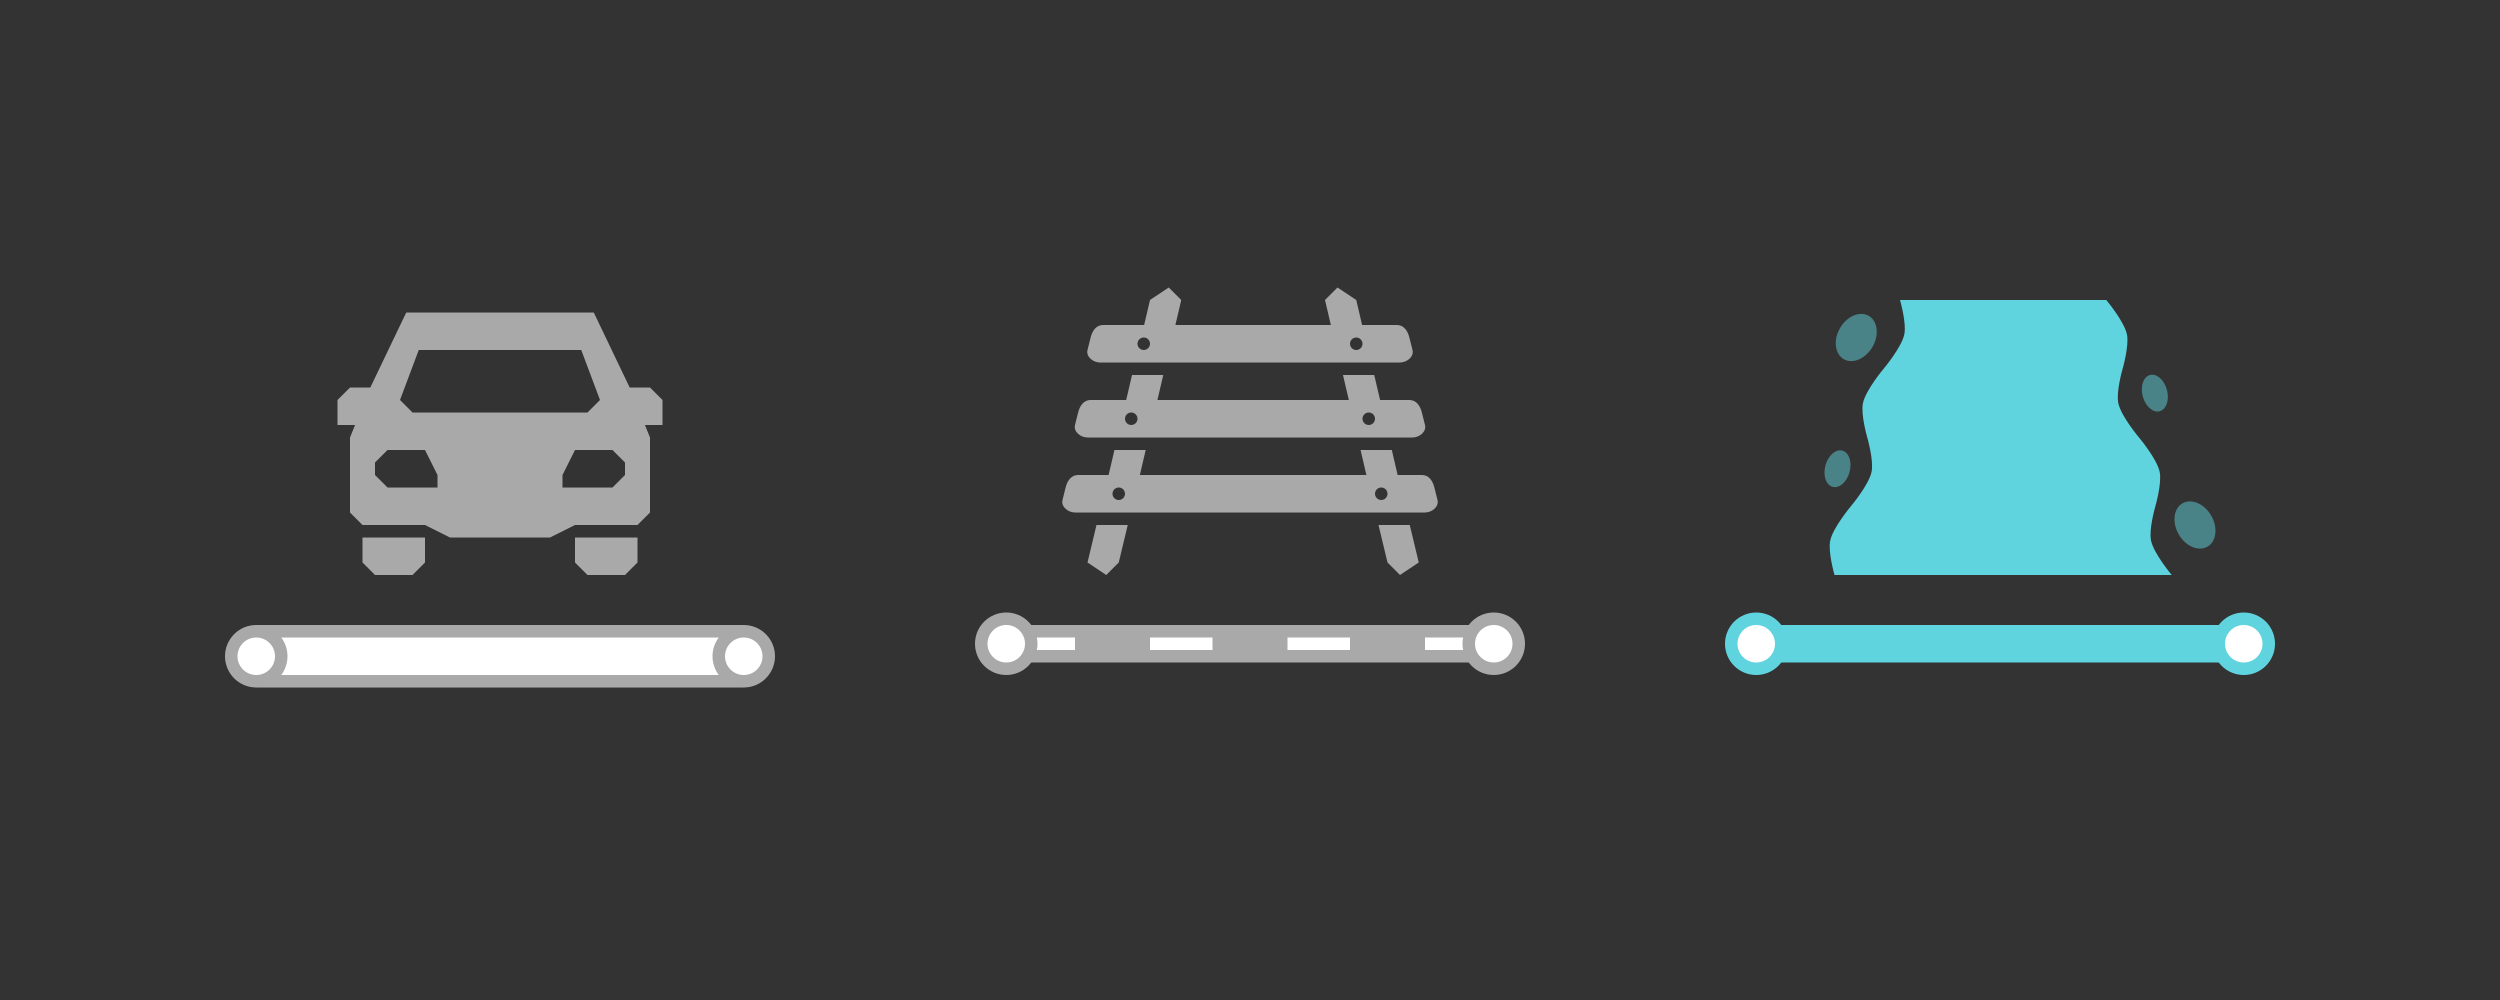 <?xml version="1.0" encoding="UTF-8"?>
<svg version="1.1" xmlns="http://www.w3.org/2000/svg" xmlns:xlink="http://www.w3.org/1999/xlink" viewBox="0 0 200 80">
    <rect x="0" y="0" width="200" height="80" fill="#333333" stroke="none"/>
    <g id="img-waterway-river">
      <path d="M140,50 L180,50 L180,53 L140,53 z" fill="#60D4DE"/>
      <path d="M146.762,46 C146.762,46 146.226,44.154 146.417,43.25 C146.638,42.203 148.071,40.5 148.071,40.5 C148.071,40.5 149.505,38.797 149.726,37.75 C149.917,36.846 149.381,35 149.381,35 C149.381,35 148.845,33.154 149.036,32.25 C149.257,31.203 150.69,29.5 150.69,29.5 C150.69,29.5 152.124,27.797 152.345,26.75 C152.536,25.846 152,24 152,24 L168.5,24 C168.5,24 169.933,25.703 170.155,26.75 C170.346,27.654 169.81,29.5 169.81,29.5 C169.81,29.5 169.273,31.346 169.464,32.25 C169.686,33.297 171.119,35 171.119,35 C171.119,35 172.552,36.703 172.774,37.75 C172.965,38.654 172.429,40.5 172.429,40.5 C172.429,40.5 171.892,42.346 172.083,43.25 C172.305,44.297 173.738,46 173.738,46 z" fill="#60D4DE"/>
      <path d="M147.966,37.759 C147.752,38.559 147.145,39.092 146.612,38.949 C146.078,38.806 145.82,38.041 146.034,37.241 C146.248,36.441 146.855,35.908 147.388,36.051 C147.922,36.194 148.18,36.959 147.966,37.759 z" fill="#60D4DE" opacity="0.5"/>
      <path d="M149.799,27.75 C149.247,28.707 148.217,29.146 147.5,28.732 C146.783,28.318 146.649,27.207 147.201,26.25 C147.753,25.293 148.783,24.854 149.5,25.268 C150.217,25.682 150.351,26.793 149.799,27.75 z" fill="#60D4DE" opacity="0.5"/>
      <path d="M171.422,31.708 C171.637,32.508 172.243,33.041 172.776,32.898 C173.31,32.755 173.569,31.99 173.354,31.19 C173.14,30.39 172.533,29.857 172,30 C171.467,30.143 171.208,30.908 171.422,31.708 z" fill="#60D4DE" opacity="0.5"/>
      <path d="M174.299,42.75 C174.851,43.707 175.881,44.146 176.598,43.732 C177.316,43.318 177.449,42.207 176.897,41.25 C176.345,40.293 175.316,39.854 174.598,40.268 C173.881,40.682 173.747,41.793 174.299,42.75 z" fill="#60D4DE" opacity="0.5"/>
      <path d="M182,51.5 C182,52.881 180.881,54 179.5,54 C178.119,54 177,52.881 177,51.5 C177,50.119 178.119,49 179.5,49 C180.881,49 182,50.119 182,51.5 z" fill="#60D4DE"/>
      <path d="M181,51.5 C181,52.328 180.328,53 179.5,53 C178.672,53 178,52.328 178,51.5 C178,50.672 178.672,50 179.5,50 C180.328,50 181,50.672 181,51.5 z" fill="#FFFFFF"/>
      <path d="M143,51.5 C143,52.881 141.881,54 140.5,54 C139.119,54 138,52.881 138,51.5 C138,50.119 139.119,49 140.5,49 C141.881,49 143,50.119 143,51.5 z" fill="#60D4DE"/>
      <path d="M142,51.5 C142,52.328 141.328,53 140.5,53 C139.672,53 139,52.328 139,51.5 C139,50.672 139.672,50 140.5,50 C141.328,50 142,50.672 142,51.5 z" fill="#FFFFFF"/>
    </g>
    <g id="img-railway-rail">
      <path d="M93.5,23 L92,24 L91.531,26 L88.25,26 C87.696,26 87.384,26.463 87.25,27 L87,28 C86.866,28.537 87.446,29 88,29 L112,29 C112.554,29 113.134,28.537 113,28 L112.75,27 C112.616,26.463 112.304,26 111.75,26 L108.969,26 L108.5,24 L107,23 L106,24 L106.469,26 L94.031,26 L94.5,24 L93.5,23 z M91.5,27 C91.776,27 92,27.224 92,27.5 C92,27.776 91.776,28 91.5,28 C91.224,28 91,27.776 91,27.5 C91,27.224 91.224,27 91.5,27 z M108.5,27 C108.776,27 109,27.224 109,27.5 C109,27.776 108.776,28 108.5,28 C108.224,28 108,27.776 108,27.5 C108,27.224 108.224,27 108.5,27 z M90.562,30 L90.094,32 L87.25,32 C86.696,32 86.384,32.463 86.25,33 L86,34 C85.866,34.537 86.446,35 87,35 L113,35 C113.554,35 114.134,34.537 114,34 L113.75,33 C113.616,32.463 113.304,32 112.75,32 L110.406,32 L109.938,30 L107.438,30 L107.906,32 L92.594,32 L93.062,30 L90.562,30 z M90.5,33 C90.776,33 91,33.224 91,33.5 C91,33.776 90.776,34 90.5,34 C90.224,34 90,33.776 90,33.5 C90,33.224 90.224,33 90.5,33 z M109.5,33 C109.776,33 110,33.224 110,33.5 C110,33.776 109.776,34 109.5,34 C109.224,34 109,33.776 109,33.5 C109,33.224 109.224,33 109.5,33 z M89.156,36 L88.688,38 L86.25,38 C85.696,38 85.384,38.463 85.25,39 L85,40 C84.866,40.537 85.446,41 86,41 L114,41 C114.554,41 115.134,40.537 115,40 L114.75,39 C114.616,38.463 114.304,38 113.75,38 L111.812,38 L111.344,36 L108.844,36 L109.312,38 L91.188,38 L91.656,36 L89.156,36 z M89.5,39 C89.776,39 90,39.224 90,39.5 C90,39.776 89.776,40 89.5,40 C89.224,40 89,39.776 89,39.5 C89,39.224 89.224,39 89.5,39 z M110.5,39 C110.776,39 111,39.224 111,39.5 C111,39.776 110.776,40 110.5,40 C110.224,40 110,39.776 110,39.5 C110,39.224 110.224,39 110.5,39 z M87.719,42 L87,45 L88.5,46 L89.5,45 L90.219,42 L87.719,42 z M110.281,42 L111,45 L112,46 L113.5,45 L112.781,42 L110.281,42 z" fill="#A9A9A9"/>
      <g>
        <path d="M80,50 L120,50 L120,53 L80,53 z" fill="#A9A9A9"/>
        <path d="M114,51 L119,51 L119,52 L114,52 z" fill="#FFFFFF"/>
        <path d="M103,51 L108,51 L108,52 L103,52 z" fill="#FFFFFF"/>
        <path d="M92,51 L97,51 L97,52 L92,52 z" fill="#FFFFFF"/>
        <path d="M81,51 L86,51 L86,52 L81,52 z" fill="#FFFFFF"/>
      </g>
      <path d="M122,51.5 C122,52.881 120.881,54 119.5,54 C118.119,54 117,52.881 117,51.5 C117,50.119 118.119,49 119.5,49 C120.881,49 122,50.119 122,51.5 z" fill="#A9A9A9"/>
      <path d="M121,51.5 C121,52.328 120.328,53 119.5,53 C118.672,53 118,52.328 118,51.5 C118,50.672 118.672,50 119.5,50 C120.328,50 121,50.672 121,51.5 z" fill="#FFFFFF"/>
      <path d="M83,51.5 C83,52.881 81.881,54 80.5,54 C79.119,54 78,52.881 78,51.5 C78,50.119 79.119,49 80.5,49 C81.881,49 83,50.119 83,51.5 z" fill="#A9A9A9"/>
      <path d="M82,51.5 C82,52.328 81.328,53 80.5,53 C79.672,53 79,52.328 79,51.5 C79,50.672 79.672,50 80.5,50 C81.328,50 82,50.672 82,51.5 z" fill="#FFFFFF"/>
    </g>
    <g id="img-highway-unclassified">
      <path d="M32.5,25 L29.625,31 L28,31 L27,32 L27,34 L28.406,34 L28,35 L28,40 L28,41 L28,41 C28,41 28.608,41.608 29,42 L30,42 L34,42 L36,43 L44,43 L46,42 L50,42 L51,42 L52,41 L52,41 L52,40 L52,35 L51.594,34 L53,34 L53,32 L52,31 L50.375,31 L47.5,25 z M33.5,28 L46.5,28 L48,32 L47,33 L33,33 L32,32 z M31,36 L34,36 L35,38 L35,39 L31,39 L30,38 L30,37 z M46,36 L49,36 L50,37 L50,38 L49,39 L45,39 L45,38 z M29,43 L29,45 L30,46 L33,46 L34,45 L34,43 z M46,43 L46,45 L47,46 L50,46 L51,45 L51,43 z" fill="#A9A9A9"/>
      <path d="M21,51 L59,51 L59,52 L21,52 z" fill="#7092FF"/>
      <g>
        <path d="M20.5,50 C19.119,50 18,51.119 18,52.5 C18,53.881 19.119,55 20.5,55 L59.5,55 C60.881,55 62,53.881 62,52.5 C62,51.119 60.881,50 59.5,50 z" fill="#A9A9A9"/>
        <path d="M22.5,51 C22.81,51.416 23,51.941 23,52.5 C23,53.059 22.81,53.584 22.5,54 L57.5,54 C57.19,53.584 57,53.059 57,52.5 C57,51.941 57.19,51.416 57.5,51 L22.5,51 z" fill="#FFFFFF"/>
        <path d="M22,52.5 C22,53.328 21.328,54 20.5,54 C19.672,54 19,53.328 19,52.5 C19,51.672 19.672,51 20.5,51 C21.328,51 22,51.672 22,52.5 z" fill="#FFFFFF"/>
        <path d="M61,52.5 C61,53.328 60.328,54 59.5,54 C58.672,54 58,53.328 58,52.5 C58,51.672 58.672,51 59.5,51 C60.328,51 61,51.672 61,52.5 z" fill="#FFFFFF"/>
      </g>
    </g>
</svg>
